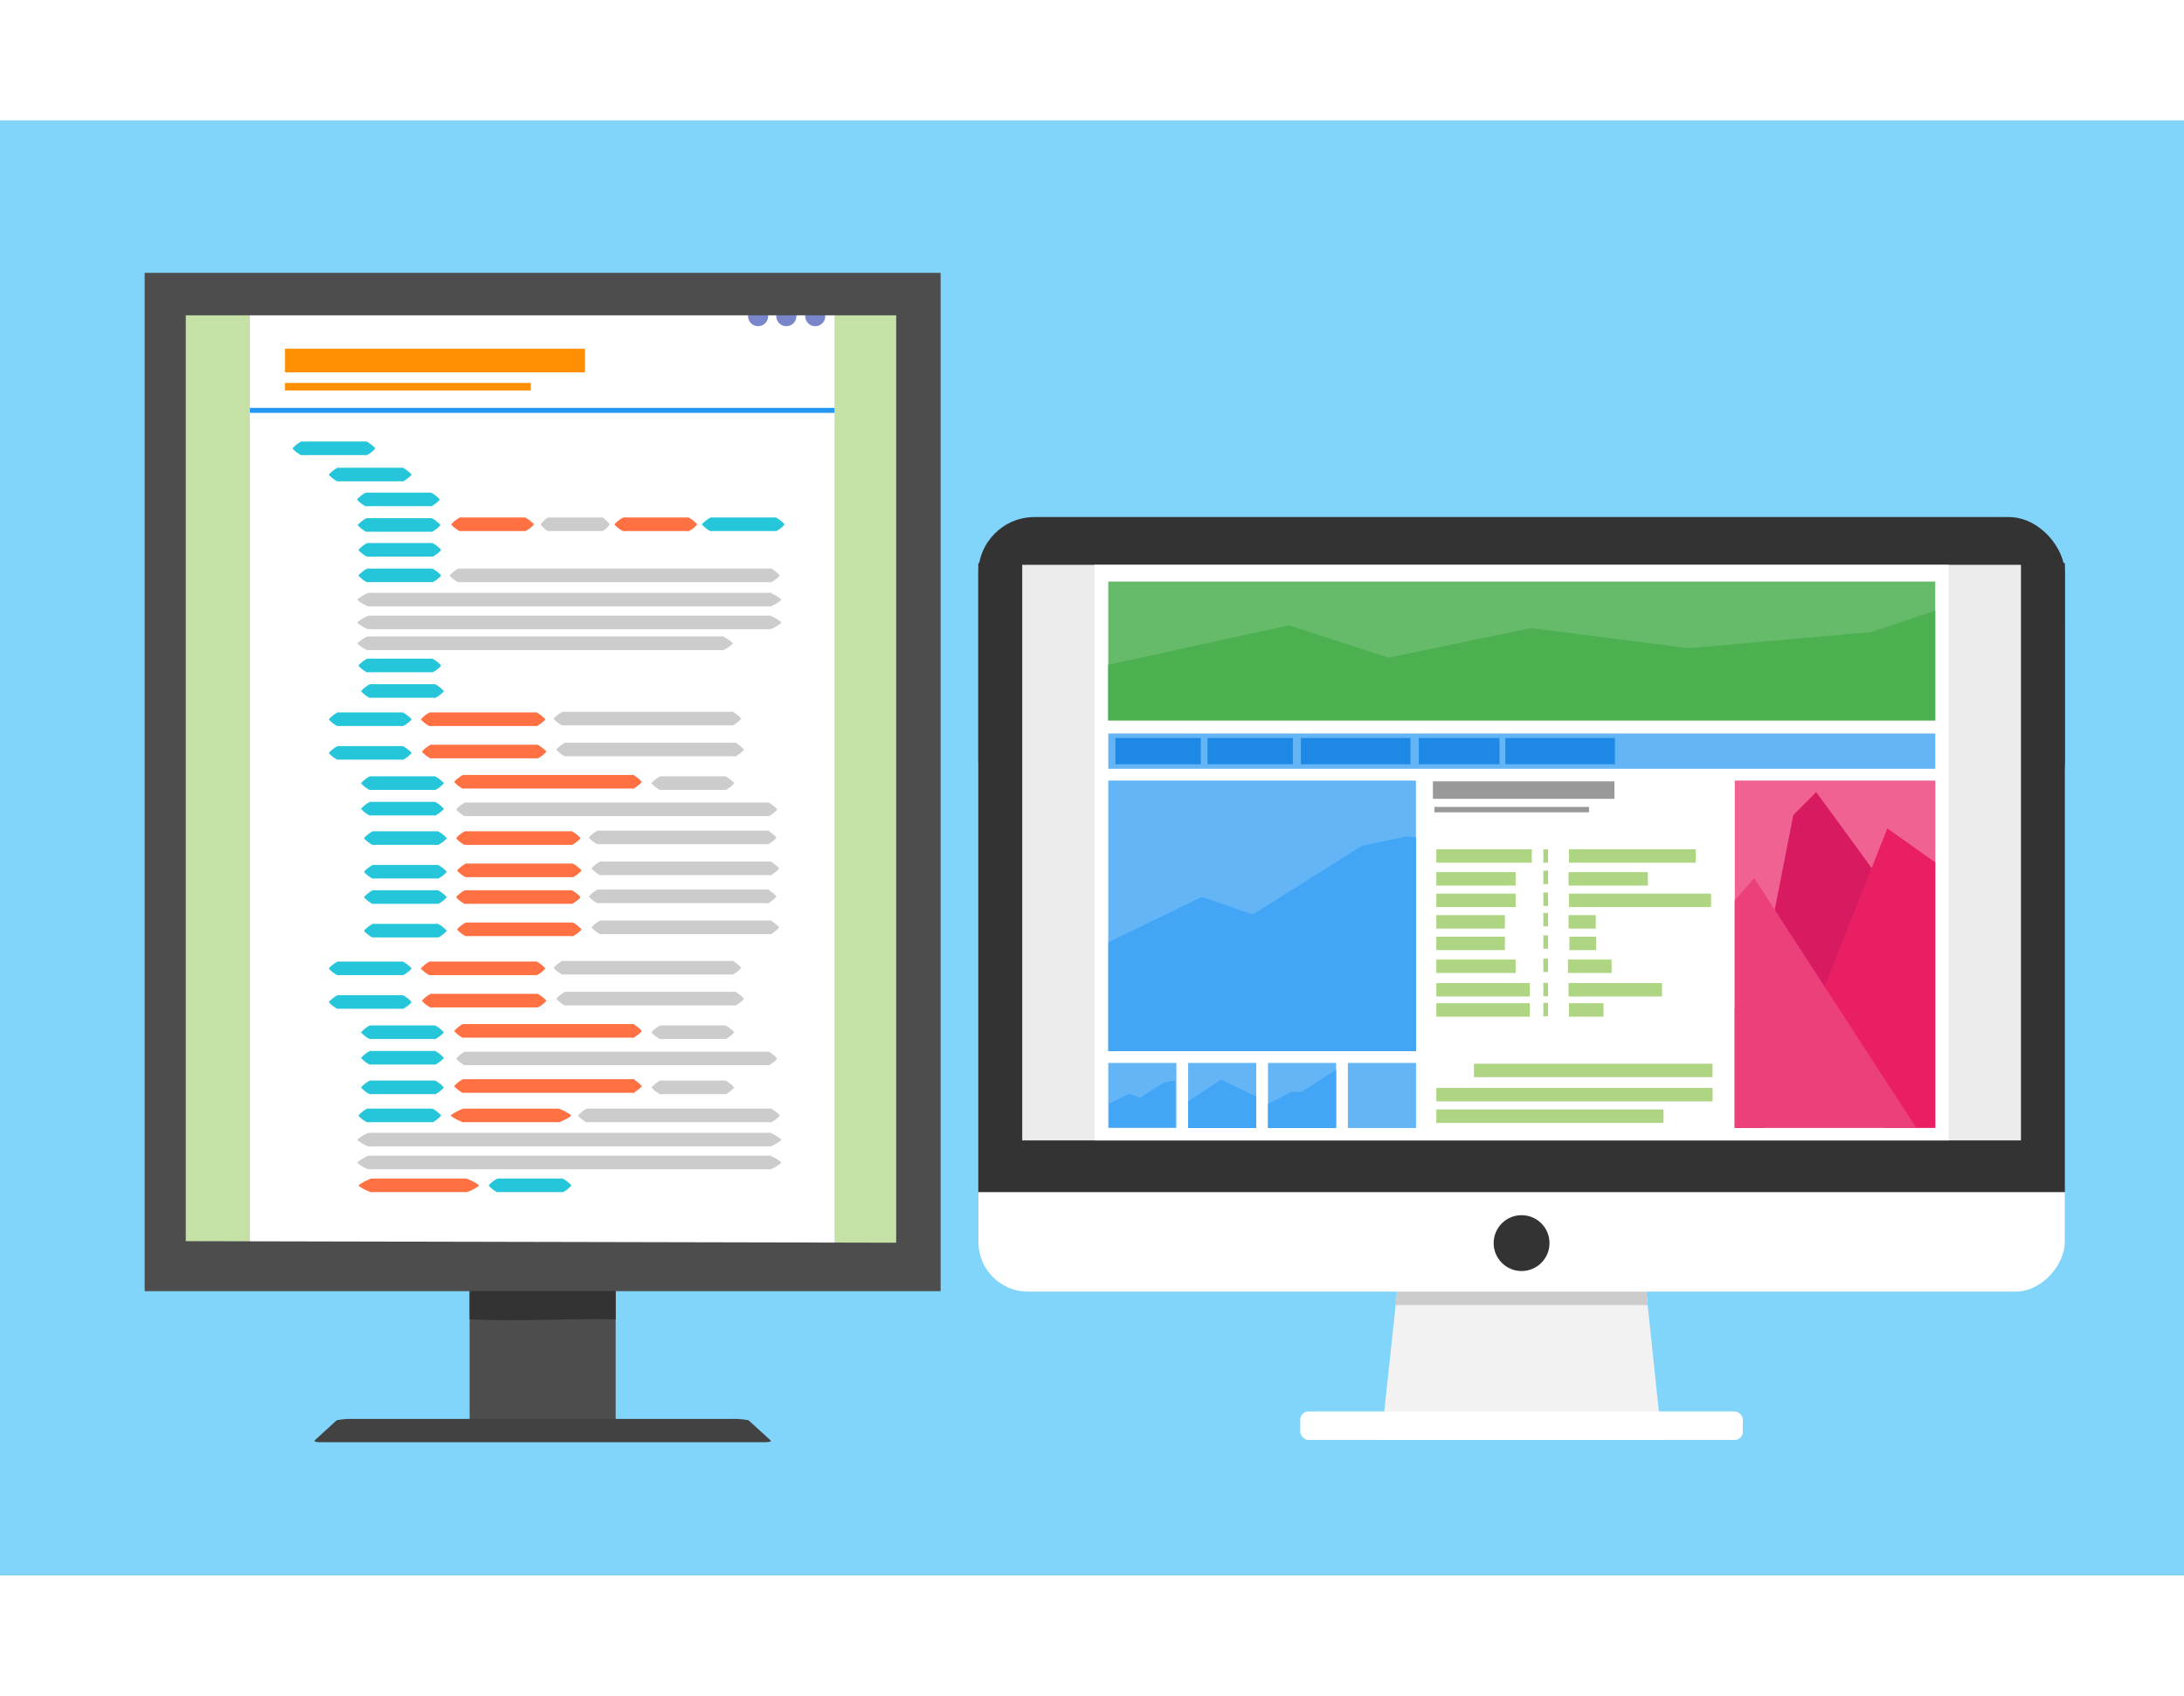 <?xml version="1.0" encoding="UTF-8"?>
<svg width="304px" height="236px" version="1.1" viewBox="0 0 1022.274 680.843" xmlns="http://www.w3.org/2000/svg">
 <rect x="0" y="0" width="1022.274" height="680.843" fill="#808080" stroke="none"/>
 <g transform="translate(296.98 64.867)">
  <rect x="-296.98" y="-64.867" width="1022.3" height="680.84" fill="#81d4fa"/>
  <path d="m-77.17 439.68h68.364v107.28c-21.427-1.21-43.706 2.173-68.364 0z" fill="#4d4d4d" fill-rule="evenodd"/>
  <path d="m-77.17 439.68h68.364v56.524c-21.427-0.638-43.706 1.145-68.364 0z" fill="#333" fill-rule="evenodd"/>
  <rect transform="rotate(-90)" x="-466.19" y="-216.38" width="453.18" height="346.4" fill="#c5e1a5" fill-rule="evenodd"/>
  <rect transform="rotate(-90)" x="-466.19" y="-180.01" width="453.18" height="273.66" fill="#fff" fill-rule="evenodd"/>
  <g transform="translate(-1.437 .305)" fill="#7986cb">
   <circle cx="86.049" cy="26.379" r="4.719"/>
   <circle cx="72.52" cy="26.379" r="4.719"/>
   <circle cx="59.306" cy="26.379" r="4.719"/>
  </g>
  <path d="m-229.27 482.97h372.57v-476.54h-372.57zm19.254-23.376v-433.29h332.52v434.01z" fill="#4d4d4d" fill-rule="evenodd"/>
  <path d="m-147.71 553.66h209.45c1.136 0 2.475-0.367 2.051-0.756l-10.251-9.38c-0.424-0.388-4.759-0.756-5.895-0.756h-181.26c-1.136 0-5.47 0.367-5.895 0.756l-10.251 9.38c-0.425 0.388 0.915 0.756 2.051 0.756z" fill="#424242" fill-rule="evenodd"/>
  <rect x="-163.58" y="41.953" width="140.42" height="11.065" fill="#ff8f00"/>
  <rect x="-156.03" y="85.371" width="30.618" height="6.346" fill="#26c6da"/>
  <path transform="matrix(.633 .34 -.257 .839 -35.806 65.054)" d="m-151.75 93.336c-0.229 0.278-3.24-0.032-3.597-0.08-0.342-0.046-3.218-0.537-3.339-0.859-0.126-0.337 1.648-2.79 1.868-3.075 0.211-0.273 2.074-2.519 2.414-2.462 0.355 0.059 1.593 2.822 1.729 3.155 0.131 0.319 1.144 3.055 0.925 3.321z" fill="#26c6da"/>
  <path transform="matrix(-.633 .34 .257 .839 -245.57 65.054)" d="m-151.75 93.336c-0.229 0.278-3.24-0.032-3.597-0.08-0.342-0.046-3.218-0.537-3.339-0.859-0.126-0.337 1.648-2.79 1.868-3.075 0.211-0.273 2.074-2.519 2.414-2.462 0.355 0.059 1.593 2.822 1.729 3.155 0.131 0.319 1.144 3.055 0.925 3.321z" fill="#26c6da"/>
  <rect x="-139.04" y="97.641" width="30.618" height="6.346" fill="#26c6da"/>
  <path transform="matrix(.633 .34 -.257 .839 -18.816 77.324)" d="m-151.75 93.336c-0.229 0.278-3.24-0.032-3.597-0.08-0.342-0.046-3.218-0.537-3.339-0.859-0.126-0.337 1.648-2.79 1.868-3.075 0.211-0.273 2.074-2.519 2.414-2.462 0.355 0.059 1.593 2.822 1.729 3.155 0.131 0.319 1.144 3.055 0.925 3.321z" fill="#26c6da"/>
  <path transform="matrix(-.633 .34 .257 .839 -228.58 77.324)" d="m-151.75 93.336c-0.229 0.278-3.24-0.032-3.597-0.08-0.342-0.046-3.218-0.537-3.339-0.859-0.126-0.337 1.648-2.79 1.868-3.075 0.211-0.273 2.074-2.519 2.414-2.462 0.355 0.059 1.593 2.822 1.729 3.155 0.131 0.319 1.144 3.055 0.925 3.321z" fill="#26c6da"/>
  <rect x="-125.83" y="109.28" width="30.618" height="6.346" fill="#26c6da"/>
  <path transform="matrix(.633 .34 -.257 .839 -5.602 88.965)" d="m-151.75 93.336c-0.229 0.278-3.24-0.032-3.597-0.08-0.342-0.046-3.218-0.537-3.339-0.859-0.126-0.337 1.648-2.79 1.868-3.075 0.211-0.273 2.074-2.519 2.414-2.462 0.355 0.059 1.593 2.822 1.729 3.155 0.131 0.319 1.144 3.055 0.925 3.321z" fill="#26c6da"/>
  <path transform="matrix(-.633 .34 .257 .839 -215.37 88.965)" d="m-151.75 93.336c-0.229 0.278-3.24-0.032-3.597-0.08-0.342-0.046-3.218-0.537-3.339-0.859-0.126-0.337 1.648-2.79 1.868-3.075 0.211-0.273 2.074-2.519 2.414-2.462 0.355 0.059 1.593 2.822 1.729 3.155 0.131 0.319 1.144 3.055 0.925 3.321z" fill="#26c6da"/>
  <rect x="-125.51" y="121.24" width="30.618" height="6.346" fill="#26c6da"/>
  <path transform="matrix(.633 .34 -.257 .839 -5.288 100.92)" d="m-151.75 93.336c-0.229 0.278-3.24-0.032-3.597-0.08-0.342-0.046-3.218-0.537-3.339-0.859-0.126-0.337 1.648-2.79 1.868-3.075 0.211-0.273 2.074-2.519 2.414-2.462 0.355 0.059 1.593 2.822 1.729 3.155 0.131 0.319 1.144 3.055 0.925 3.321z" fill="#26c6da"/>
  <path transform="matrix(-.633 .34 .257 .839 -215.06 100.92)" d="m-151.75 93.336c-0.229 0.278-3.24-0.032-3.597-0.08-0.342-0.046-3.218-0.537-3.339-0.859-0.126-0.337 1.648-2.79 1.868-3.075 0.211-0.273 2.074-2.519 2.414-2.462 0.355 0.059 1.593 2.822 1.729 3.155 0.131 0.319 1.144 3.055 0.925 3.321z" fill="#26c6da"/>
  <rect x="-125.2" y="132.88" width="30.618" height="6.346" fill="#26c6da"/>
  <path transform="matrix(.633 .34 -.257 .839 -4.973 112.56)" d="m-151.75 93.336c-0.229 0.278-3.24-0.032-3.597-0.08-0.342-0.046-3.218-0.537-3.339-0.859-0.126-0.337 1.648-2.79 1.868-3.075 0.211-0.273 2.074-2.519 2.414-2.462 0.355 0.059 1.593 2.822 1.729 3.155 0.131 0.319 1.144 3.055 0.925 3.321z" fill="#26c6da"/>
  <path transform="matrix(-.633 .34 .257 .839 -214.74 112.56)" d="m-151.75 93.336c-0.229 0.278-3.24-0.032-3.597-0.08-0.342-0.046-3.218-0.537-3.339-0.859-0.126-0.337 1.648-2.79 1.868-3.075 0.211-0.273 2.074-2.519 2.414-2.462 0.355 0.059 1.593 2.822 1.729 3.155 0.131 0.319 1.144 3.055 0.925 3.321z" fill="#26c6da"/>
  <rect x="-125.2" y="144.83" width="30.618" height="6.346" fill="#26c6da"/>
  <path transform="matrix(.633 .34 -.257 .839 -4.973 124.52)" d="m-151.75 93.336c-0.229 0.278-3.24-0.032-3.597-0.08-0.342-0.046-3.218-0.537-3.339-0.859-0.126-0.337 1.648-2.79 1.868-3.075 0.211-0.273 2.074-2.519 2.414-2.462 0.355 0.059 1.593 2.822 1.729 3.155 0.131 0.319 1.144 3.055 0.925 3.321z" fill="#26c6da"/>
  <path transform="matrix(-.633 .34 .257 .839 -214.74 124.52)" d="m-151.75 93.336c-0.229 0.278-3.24-0.032-3.597-0.08-0.342-0.046-3.218-0.537-3.339-0.859-0.126-0.337 1.648-2.79 1.868-3.075 0.211-0.273 2.074-2.519 2.414-2.462 0.355 0.059 1.593 2.822 1.729 3.155 0.131 0.319 1.144 3.055 0.925 3.321z" fill="#26c6da"/>
  <rect x="-125.2" y="186.99" width="30.618" height="6.346" fill="#26c6da"/>
  <path transform="matrix(.633 .34 -.257 .839 -4.973 166.68)" d="m-151.75 93.336c-0.229 0.278-3.24-0.032-3.597-0.08-0.342-0.046-3.218-0.537-3.339-0.859-0.126-0.337 1.648-2.79 1.868-3.075 0.211-0.273 2.074-2.519 2.414-2.462 0.355 0.059 1.593 2.822 1.729 3.155 0.131 0.319 1.144 3.055 0.925 3.321z" fill="#26c6da"/>
  <path transform="matrix(-.633 .34 .257 .839 -214.74 166.68)" d="m-151.75 93.336c-0.229 0.278-3.24-0.032-3.597-0.08-0.342-0.046-3.218-0.537-3.339-0.859-0.126-0.337 1.648-2.79 1.868-3.075 0.211-0.273 2.074-2.519 2.414-2.462 0.355 0.059 1.593 2.822 1.729 3.155 0.131 0.319 1.144 3.055 0.925 3.321z" fill="#26c6da"/>
  <rect x="-123.94" y="198.95" width="30.618" height="6.346" fill="#26c6da"/>
  <path transform="matrix(.633 .34 -.257 .839 -3.715 178.63)" d="m-151.75 93.336c-0.229 0.278-3.24-0.032-3.597-0.08-0.342-0.046-3.218-0.537-3.339-0.859-0.126-0.337 1.648-2.79 1.868-3.075 0.211-0.273 2.074-2.519 2.414-2.462 0.355 0.059 1.593 2.822 1.729 3.155 0.131 0.319 1.144 3.055 0.925 3.321z" fill="#26c6da"/>
  <path transform="matrix(-.633 .34 .257 .839 -213.48 178.63)" d="m-151.75 93.336c-0.229 0.278-3.24-0.032-3.597-0.08-0.342-0.046-3.218-0.537-3.339-0.859-0.126-0.337 1.648-2.79 1.868-3.075 0.211-0.273 2.074-2.519 2.414-2.462 0.355 0.059 1.593 2.822 1.729 3.155 0.131 0.319 1.144 3.055 0.925 3.321z" fill="#26c6da"/>
  <rect x="-139.04" y="212.16" width="30.618" height="6.346" fill="#26c6da"/>
  <path transform="matrix(.633 .34 -.257 .839 -18.816 191.85)" d="m-151.75 93.336c-0.229 0.278-3.24-0.032-3.597-0.08-0.342-0.046-3.218-0.537-3.339-0.859-0.126-0.337 1.648-2.79 1.868-3.075 0.211-0.273 2.074-2.519 2.414-2.462 0.355 0.059 1.593 2.822 1.729 3.155 0.131 0.319 1.144 3.055 0.925 3.321z" fill="#26c6da"/>
  <path transform="matrix(-.633 .34 .257 .839 -228.58 191.85)" d="m-151.75 93.336c-0.229 0.278-3.24-0.032-3.597-0.08-0.342-0.046-3.218-0.537-3.339-0.859-0.126-0.337 1.648-2.79 1.868-3.075 0.211-0.273 2.074-2.519 2.414-2.462 0.355 0.059 1.593 2.822 1.729 3.155 0.131 0.319 1.144 3.055 0.925 3.321z" fill="#26c6da"/>
  <rect x="-139.04" y="227.9" width="30.618" height="6.346" fill="#26c6da"/>
  <path transform="matrix(.633 .34 -.257 .839 -18.816 207.58)" d="m-151.75 93.336c-0.229 0.278-3.24-0.032-3.597-0.08-0.342-0.046-3.218-0.537-3.339-0.859-0.126-0.337 1.648-2.79 1.868-3.075 0.211-0.273 2.074-2.519 2.414-2.462 0.355 0.059 1.593 2.822 1.729 3.155 0.131 0.319 1.144 3.055 0.925 3.321z" fill="#26c6da"/>
  <path transform="matrix(-.633 .34 .257 .839 -228.58 207.58)" d="m-151.75 93.336c-0.229 0.278-3.24-0.032-3.597-0.08-0.342-0.046-3.218-0.537-3.339-0.859-0.126-0.337 1.648-2.79 1.868-3.075 0.211-0.273 2.074-2.519 2.414-2.462 0.355 0.059 1.593 2.822 1.729 3.155 0.131 0.319 1.144 3.055 0.925 3.321z" fill="#26c6da"/>
  <rect x="-82.482" y="144.83" width="146.66" height="6.346" fill="#ccc"/>
  <path transform="matrix(.633 .34 -.257 .839 37.742 124.52)" d="m-151.75 93.336c-0.229 0.278-3.24-0.032-3.597-0.08-0.342-0.046-3.218-0.537-3.339-0.859-0.126-0.337 1.648-2.79 1.868-3.075 0.211-0.273 2.074-2.519 2.414-2.462 0.355 0.059 1.593 2.822 1.729 3.155 0.131 0.319 1.144 3.055 0.925 3.321z" fill="#ccc"/>
  <path transform="matrix(-.633 .34 .257 .839 -56.246 124.52)" d="m-151.75 93.336c-0.229 0.278-3.24-0.032-3.597-0.08-0.342-0.046-3.218-0.537-3.339-0.859-0.126-0.337 1.648-2.79 1.868-3.075 0.211-0.273 2.074-2.519 2.414-2.462 0.355 0.059 1.593 2.822 1.729 3.155 0.131 0.319 1.144 3.055 0.925 3.321z" fill="#ccc"/>
  <rect x="-124.45" y="156.16" width="188.36" height="6.346" fill="#ccc"/>
  <path transform="matrix(.813 .34 -.33 .839 29.805 135.84)" d="m-151.75 93.336c-0.229 0.278-3.24-0.032-3.597-0.08-0.342-0.046-3.218-0.537-3.339-0.859-0.126-0.337 1.648-2.79 1.868-3.075 0.211-0.273 2.074-2.519 2.414-2.462 0.355 0.059 1.593 2.822 1.729 3.155 0.131 0.319 1.144 3.055 0.925 3.321z" fill="#ccc"/>
  <path transform="matrix(-.813 .34 .33 .839 -90.784 135.84)" d="m-151.75 93.336c-0.229 0.278-3.24-0.032-3.597-0.08-0.342-0.046-3.218-0.537-3.339-0.859-0.126-0.337 1.648-2.79 1.868-3.075 0.211-0.273 2.074-2.519 2.414-2.462 0.355 0.059 1.593 2.822 1.729 3.155 0.131 0.319 1.144 3.055 0.925 3.321z" fill="#ccc"/>
  <rect x="-124.45" y="166.86" width="188.36" height="6.346" fill="#ccc"/>
  <path transform="matrix(.813 .34 -.33 .839 29.805 146.54)" d="m-151.75 93.336c-0.229 0.278-3.24-0.032-3.597-0.08-0.342-0.046-3.218-0.537-3.339-0.859-0.126-0.337 1.648-2.79 1.868-3.075 0.211-0.273 2.074-2.519 2.414-2.462 0.355 0.059 1.593 2.822 1.729 3.155 0.131 0.319 1.144 3.055 0.925 3.321z" fill="#ccc"/>
  <path transform="matrix(-.813 .34 .33 .839 -90.784 146.54)" d="m-151.75 93.336c-0.229 0.278-3.24-0.032-3.597-0.08-0.342-0.046-3.218-0.537-3.339-0.859-0.126-0.337 1.648-2.79 1.868-3.075 0.211-0.273 2.074-2.519 2.414-2.462 0.355 0.059 1.593 2.822 1.729 3.155 0.131 0.319 1.144 3.055 0.925 3.321z" fill="#ccc"/>
  <rect x="-125.04" y="176.61" width="166.84" height="6.346" fill="#ccc"/>
  <path transform="matrix(.72 .34 -.292 .839 11.589 156.29)" d="m-151.75 93.336c-0.229 0.278-3.24-0.032-3.597-0.08-0.342-0.046-3.218-0.537-3.339-0.859-0.126-0.337 1.648-2.79 1.868-3.075 0.211-0.273 2.074-2.519 2.414-2.462 0.355 0.059 1.593 2.822 1.729 3.155 0.131 0.319 1.144 3.055 0.925 3.321z" fill="#ccc"/>
  <path transform="matrix(-.72 .34 .292 .839 -95.221 156.29)" d="m-151.75 93.336c-0.229 0.278-3.24-0.032-3.597-0.08-0.342-0.046-3.218-0.537-3.339-0.859-0.126-0.337 1.648-2.79 1.868-3.075 0.211-0.273 2.074-2.519 2.414-2.462 0.355 0.059 1.593 2.822 1.729 3.155 0.131 0.319 1.144 3.055 0.925 3.321z" fill="#ccc"/>
  <rect x="-81.778" y="120.92" width="30.618" height="6.346" fill="#ff7043"/>
  <path transform="matrix(.633 .34 -.257 .839 38.445 100.61)" d="m-151.75 93.336c-0.229 0.278-3.24-0.032-3.597-0.08-0.342-0.046-3.218-0.537-3.339-0.859-0.126-0.337 1.648-2.79 1.868-3.075 0.211-0.273 2.074-2.519 2.414-2.462 0.355 0.059 1.593 2.822 1.729 3.155 0.131 0.319 1.144 3.055 0.925 3.321z" fill="#ff7043"/>
  <path transform="matrix(-.633 .34 .257 .839 -171.32 100.61)" d="m-151.75 93.336c-0.229 0.278-3.24-0.032-3.597-0.08-0.342-0.046-3.218-0.537-3.339-0.859-0.126-0.337 1.648-2.79 1.868-3.075 0.211-0.273 2.074-2.519 2.414-2.462 0.355 0.059 1.593 2.822 1.729 3.155 0.131 0.319 1.144 3.055 0.925 3.321z" fill="#ff7043"/>
  <rect x="-5.325" y="120.92" width="30.618" height="6.346" fill="#ff7043"/>
  <path transform="matrix(.633 .34 -.257 .839 114.9 100.61)" d="m-151.75 93.336c-0.229 0.278-3.24-0.032-3.597-0.08-0.342-0.046-3.218-0.537-3.339-0.859-0.126-0.337 1.648-2.79 1.868-3.075 0.211-0.273 2.074-2.519 2.414-2.462 0.355 0.059 1.593 2.822 1.729 3.155 0.131 0.319 1.144 3.055 0.925 3.321z" fill="#ff7043"/>
  <path transform="matrix(-.633 .34 .257 .839 -94.87 100.61)" d="m-151.75 93.336c-0.229 0.278-3.24-0.032-3.597-0.08-0.342-0.046-3.218-0.537-3.339-0.859-0.126-0.337 1.648-2.79 1.868-3.075 0.211-0.273 2.074-2.519 2.414-2.462 0.355 0.059 1.593 2.822 1.729 3.155 0.131 0.319 1.144 3.055 0.925 3.321z" fill="#ff7043"/>
  <rect x="35.576" y="120.92" width="30.618" height="6.346" fill="#26c6da"/>
  <path transform="matrix(.633 .34 -.257 .839 155.8 100.61)" d="m-151.75 93.336c-0.229 0.278-3.24-0.032-3.597-0.08-0.342-0.046-3.218-0.537-3.339-0.859-0.126-0.337 1.648-2.79 1.868-3.075 0.211-0.273 2.074-2.519 2.414-2.462 0.355 0.059 1.593 2.822 1.729 3.155 0.131 0.319 1.144 3.055 0.925 3.321z" fill="#26c6da"/>
  <path transform="matrix(-.633 .34 .257 .839 -53.97 100.61)" d="m-151.75 93.336c-0.229 0.278-3.24-0.032-3.597-0.08-0.342-0.046-3.218-0.537-3.339-0.859-0.126-0.337 1.648-2.79 1.868-3.075 0.211-0.273 2.074-2.519 2.414-2.462 0.355 0.059 1.593 2.822 1.729 3.155 0.131 0.319 1.144 3.055 0.925 3.321z" fill="#26c6da"/>
  <rect x="-40.588" y="120.92" width="25.644" height="6.346" fill="#ccc"/>
  <path transform="matrix(.53 .34 -.215 .839 60.104 100.61)" d="m-151.75 93.336c-0.229 0.278-3.24-0.032-3.597-0.08-0.342-0.046-3.218-0.537-3.339-0.859-0.126-0.337 1.648-2.79 1.868-3.075 0.211-0.273 2.074-2.519 2.414-2.462 0.355 0.059 1.593 2.822 1.729 3.155 0.131 0.319 1.144 3.055 0.925 3.321z" fill="#ccc"/>
  <path transform="matrix(-.53 .34 .215 .839 -115.59 100.61)" d="m-151.75 93.336c-0.229 0.278-3.24-0.032-3.597-0.08-0.342-0.046-3.218-0.537-3.339-0.859-0.126-0.337 1.648-2.79 1.868-3.075 0.211-0.273 2.074-2.519 2.414-2.462 0.355 0.059 1.593 2.822 1.729 3.155 0.131 0.319 1.144 3.055 0.925 3.321z" fill="#ccc"/>
  <rect x="-95.936" y="212.16" width="50.282" height="6.346" fill="#ff7043"/>
  <path transform="matrix(.633 .34 -.257 .839 24.287 191.85)" d="m-151.75 93.336c-0.229 0.278-3.24-0.032-3.597-0.08-0.342-0.046-3.218-0.537-3.339-0.859-0.126-0.337 1.648-2.79 1.868-3.075 0.211-0.273 2.074-2.519 2.414-2.462 0.355 0.059 1.593 2.822 1.729 3.155 0.131 0.319 1.144 3.055 0.925 3.321z" fill="#ff7043"/>
  <path transform="matrix(-.633 .34 .257 .839 -165.98 191.85)" d="m-151.75 93.336c-0.229 0.278-3.24-0.032-3.597-0.08-0.342-0.046-3.218-0.537-3.339-0.859-0.126-0.337 1.648-2.79 1.868-3.075 0.211-0.273 2.074-2.519 2.414-2.462 0.355 0.059 1.593 2.822 1.729 3.155 0.131 0.319 1.144 3.055 0.925 3.321z" fill="#ff7043"/>
  <rect x="-95.464" y="227.27" width="50.282" height="6.346" fill="#ff7043"/>
  <path transform="matrix(.633 .34 -.257 .839 24.759 206.95)" d="m-151.75 93.336c-0.229 0.278-3.24-0.032-3.597-0.08-0.342-0.046-3.218-0.537-3.339-0.859-0.126-0.337 1.648-2.79 1.868-3.075 0.211-0.273 2.074-2.519 2.414-2.462 0.355 0.059 1.593 2.822 1.729 3.155 0.131 0.319 1.144 3.055 0.925 3.321z" fill="#ff7043"/>
  <path transform="matrix(-.633 .34 .257 .839 -165.5 206.95)" d="m-151.75 93.336c-0.229 0.278-3.24-0.032-3.597-0.08-0.342-0.046-3.218-0.537-3.339-0.859-0.126-0.337 1.648-2.79 1.868-3.075 0.211-0.273 2.074-2.519 2.414-2.462 0.355 0.059 1.593 2.822 1.729 3.155 0.131 0.319 1.144 3.055 0.925 3.321z" fill="#ff7043"/>
  <rect x="-123.94" y="242.05" width="30.618" height="6.346" fill="#26c6da"/>
  <path transform="matrix(.633 .34 -.257 .839 -3.715 221.74)" d="m-151.75 93.336c-0.229 0.278-3.24-0.032-3.597-0.08-0.342-0.046-3.218-0.537-3.339-0.859-0.126-0.337 1.648-2.79 1.868-3.075 0.211-0.273 2.074-2.519 2.414-2.462 0.355 0.059 1.593 2.822 1.729 3.155 0.131 0.319 1.144 3.055 0.925 3.321z" fill="#26c6da"/>
  <path transform="matrix(-.633 .34 .257 .839 -213.48 221.74)" d="m-151.75 93.336c-0.229 0.278-3.24-0.032-3.597-0.08-0.342-0.046-3.218-0.537-3.339-0.859-0.126-0.337 1.648-2.79 1.868-3.075 0.211-0.273 2.074-2.519 2.414-2.462 0.355 0.059 1.593 2.822 1.729 3.155 0.131 0.319 1.144 3.055 0.925 3.321z" fill="#26c6da"/>
  <rect x="-80.363" y="241.42" width="80.316" height="6.346" fill="#ff7043"/>
  <path transform="matrix(.633 .34 -.257 .839 39.861 221.11)" d="m-151.75 93.336c-0.229 0.278-3.24-0.032-3.597-0.08-0.342-0.046-3.218-0.537-3.339-0.859-0.126-0.337 1.648-2.79 1.868-3.075 0.211-0.273 2.074-2.519 2.414-2.462 0.355 0.059 1.593 2.822 1.729 3.155 0.131 0.319 1.144 3.055 0.925 3.321z" fill="#ff7043"/>
  <path transform="matrix(-.633 .34 .257 .839 -120.81 221.11)" d="m-151.75 93.336c-0.229 0.278-3.24-0.032-3.597-0.08-0.342-0.046-3.218-0.537-3.339-0.859-0.126-0.337 1.648-2.79 1.868-3.075 0.211-0.273 2.074-2.519 2.414-2.462 0.355 0.059 1.593 2.822 1.729 3.155 0.131 0.319 1.144 3.055 0.925 3.321z" fill="#ff7043"/>
  <rect x="-123.94" y="254.01" width="30.618" height="6.346" fill="#26c6da"/>
  <path transform="matrix(.633 .34 -.257 .839 -3.715 233.69)" d="m-151.75 93.336c-0.229 0.278-3.24-0.032-3.597-0.08-0.342-0.046-3.218-0.537-3.339-0.859-0.126-0.337 1.648-2.79 1.868-3.075 0.211-0.273 2.074-2.519 2.414-2.462 0.355 0.059 1.593 2.822 1.729 3.155 0.131 0.319 1.144 3.055 0.925 3.321z" fill="#26c6da"/>
  <path transform="matrix(-.633 .34 .257 .839 -213.48 233.69)" d="m-151.75 93.336c-0.229 0.278-3.24-0.032-3.597-0.08-0.342-0.046-3.218-0.537-3.339-0.859-0.126-0.337 1.648-2.79 1.868-3.075 0.211-0.273 2.074-2.519 2.414-2.462 0.355 0.059 1.593 2.822 1.729 3.155 0.131 0.319 1.144 3.055 0.925 3.321z" fill="#26c6da"/>
  <rect x="-163.58" y="57.971" width="115.06" height="3.502" fill="#ff8f00"/>
  <rect transform="rotate(-90)" x="-71.964" y="-180.01" width="2.326" height="273.66" fill="#2196f3" fill-rule="evenodd"/>
  <rect x="-33.798" y="211.85" width="80.316" height="6.346" fill="#ccc"/>
  <path transform="matrix(.633 .34 -.257 .839 86.425 191.53)" d="m-151.75 93.336c-0.229 0.278-3.24-0.032-3.597-0.08-0.342-0.046-3.218-0.537-3.339-0.859-0.126-0.337 1.648-2.79 1.868-3.075 0.211-0.273 2.074-2.519 2.414-2.462 0.355 0.059 1.593 2.822 1.729 3.155 0.131 0.319 1.144 3.055 0.925 3.321z" fill="#ccc"/>
  <path transform="matrix(-.633 .34 .257 .839 -74.248 191.53)" d="m-151.75 93.336c-0.229 0.278-3.24-0.032-3.597-0.08-0.342-0.046-3.218-0.537-3.339-0.859-0.126-0.337 1.648-2.79 1.868-3.075 0.211-0.273 2.074-2.519 2.414-2.462 0.355 0.059 1.593 2.822 1.729 3.155 0.131 0.319 1.144 3.055 0.925 3.321z" fill="#ccc"/>
  <rect x="-32.54" y="226.32" width="80.316" height="6.346" fill="#ccc"/>
  <path transform="matrix(.633 .34 -.257 .839 87.683 206)" d="m-151.75 93.336c-0.229 0.278-3.24-0.032-3.597-0.08-0.342-0.046-3.218-0.537-3.339-0.859-0.126-0.337 1.648-2.79 1.868-3.075 0.211-0.273 2.074-2.519 2.414-2.462 0.355 0.059 1.593 2.822 1.729 3.155 0.131 0.319 1.144 3.055 0.925 3.321z" fill="#ccc"/>
  <path transform="matrix(-.633 .34 .257 .839 -72.99 206)" d="m-151.75 93.336c-0.229 0.278-3.24-0.032-3.597-0.08-0.342-0.046-3.218-0.537-3.339-0.859-0.126-0.337 1.648-2.79 1.868-3.075 0.211-0.273 2.074-2.519 2.414-2.462 0.355 0.059 1.593 2.822 1.729 3.155 0.131 0.319 1.144 3.055 0.925 3.321z" fill="#ccc"/>
  <rect x="11.979" y="242.05" width="30.618" height="6.346" fill="#ccc"/>
  <path transform="matrix(.633 .34 -.257 .839 132.2 221.74)" d="m-151.75 93.336c-0.229 0.278-3.24-0.032-3.597-0.08-0.342-0.046-3.218-0.537-3.339-0.859-0.126-0.337 1.648-2.79 1.868-3.075 0.211-0.273 2.074-2.519 2.414-2.462 0.355 0.059 1.593 2.822 1.729 3.155 0.131 0.319 1.144 3.055 0.925 3.321z" fill="#ccc"/>
  <path transform="matrix(-.633 .34 .257 .839 -77.566 221.74)" d="m-151.75 93.336c-0.229 0.278-3.24-0.032-3.597-0.08-0.342-0.046-3.218-0.537-3.339-0.859-0.126-0.337 1.648-2.79 1.868-3.075 0.211-0.273 2.074-2.519 2.414-2.462 0.355 0.059 1.593 2.822 1.729 3.155 0.131 0.319 1.144 3.055 0.925 3.321z" fill="#ccc"/>
  <rect x="-79.45" y="254.32" width="142.48" height="6.346" fill="#ccc"/>
  <path transform="matrix(.615 .34 -.25 .839 37.346 234.01)" d="m-151.75 93.336c-0.229 0.278-3.24-0.032-3.597-0.08-0.342-0.046-3.218-0.537-3.339-0.859-0.126-0.337 1.648-2.79 1.868-3.075 0.211-0.273 2.074-2.519 2.414-2.462 0.355 0.059 1.593 2.822 1.729 3.155 0.131 0.319 1.144 3.055 0.925 3.321z" fill="#ccc"/>
  <path transform="matrix(-.615 .34 .25 .839 -53.962 234.01)" d="m-151.75 93.336c-0.229 0.278-3.24-0.032-3.597-0.08-0.342-0.046-3.218-0.537-3.339-0.859-0.126-0.337 1.648-2.79 1.868-3.075 0.211-0.273 2.074-2.519 2.414-2.462 0.355 0.059 1.593 2.822 1.729 3.155 0.131 0.319 1.144 3.055 0.925 3.321z" fill="#ccc"/>
  <rect x="-122.58" y="267.78" width="30.618" height="6.346" fill="#26c6da"/>
  <path transform="matrix(.633 .34 -.257 .839 -2.353 247.46)" d="m-151.75 93.336c-0.229 0.278-3.24-0.032-3.597-0.08-0.342-0.046-3.218-0.537-3.339-0.859-0.126-0.337 1.648-2.79 1.868-3.075 0.211-0.273 2.074-2.519 2.414-2.462 0.355 0.059 1.593 2.822 1.729 3.155 0.131 0.319 1.144 3.055 0.925 3.321z" fill="#26c6da"/>
  <path transform="matrix(-.633 .34 .257 .839 -212.12 247.46)" d="m-151.75 93.336c-0.229 0.278-3.24-0.032-3.597-0.08-0.342-0.046-3.218-0.537-3.339-0.859-0.126-0.337 1.648-2.79 1.868-3.075 0.211-0.273 2.074-2.519 2.414-2.462 0.355 0.059 1.593 2.822 1.729 3.155 0.131 0.319 1.144 3.055 0.925 3.321z" fill="#26c6da"/>
  <rect x="-122.58" y="283.51" width="30.618" height="6.346" fill="#26c6da"/>
  <path transform="matrix(.633 .34 -.257 .839 -2.353 263.2)" d="m-151.75 93.336c-0.229 0.278-3.24-0.032-3.597-0.08-0.342-0.046-3.218-0.537-3.339-0.859-0.126-0.337 1.648-2.79 1.868-3.075 0.211-0.273 2.074-2.519 2.414-2.462 0.355 0.059 1.593 2.822 1.729 3.155 0.131 0.319 1.144 3.055 0.925 3.321z" fill="#26c6da"/>
  <path transform="matrix(-.633 .34 .257 .839 -212.12 263.2)" d="m-151.75 93.336c-0.229 0.278-3.24-0.032-3.597-0.08-0.342-0.046-3.218-0.537-3.339-0.859-0.126-0.337 1.648-2.79 1.868-3.075 0.211-0.273 2.074-2.519 2.414-2.462 0.355 0.059 1.593 2.822 1.729 3.155 0.131 0.319 1.144 3.055 0.925 3.321z" fill="#26c6da"/>
  <rect x="-79.474" y="267.78" width="50.282" height="6.346" fill="#ff7043"/>
  <path transform="matrix(.633 .34 -.257 .839 40.75 247.46)" d="m-151.75 93.336c-0.229 0.278-3.24-0.032-3.597-0.08-0.342-0.046-3.218-0.537-3.339-0.859-0.126-0.337 1.648-2.79 1.868-3.075 0.211-0.273 2.074-2.519 2.414-2.462 0.355 0.059 1.593 2.822 1.729 3.155 0.131 0.319 1.144 3.055 0.925 3.321z" fill="#ff7043"/>
  <path transform="matrix(-.633 .34 .257 .839 -149.51 247.46)" d="m-151.75 93.336c-0.229 0.278-3.24-0.032-3.597-0.08-0.342-0.046-3.218-0.537-3.339-0.859-0.126-0.337 1.648-2.79 1.868-3.075 0.211-0.273 2.074-2.519 2.414-2.462 0.355 0.059 1.593 2.822 1.729 3.155 0.131 0.319 1.144 3.055 0.925 3.321z" fill="#ff7043"/>
  <rect x="-79.002" y="282.88" width="50.282" height="6.346" fill="#ff7043"/>
  <path transform="matrix(.633 .34 -.257 .839 41.222 262.57)" d="m-151.75 93.336c-0.229 0.278-3.24-0.032-3.597-0.08-0.342-0.046-3.218-0.537-3.339-0.859-0.126-0.337 1.648-2.79 1.868-3.075 0.211-0.273 2.074-2.519 2.414-2.462 0.355 0.059 1.593 2.822 1.729 3.155 0.131 0.319 1.144 3.055 0.925 3.321z" fill="#ff7043"/>
  <path transform="matrix(-.633 .34 .257 .839 -149.04 262.57)" d="m-151.75 93.336c-0.229 0.278-3.24-0.032-3.597-0.08-0.342-0.046-3.218-0.537-3.339-0.859-0.126-0.337 1.648-2.79 1.868-3.075 0.211-0.273 2.074-2.519 2.414-2.462 0.355 0.059 1.593 2.822 1.729 3.155 0.131 0.319 1.144 3.055 0.925 3.321z" fill="#ff7043"/>
  <rect x="-17.336" y="267.47" width="80.316" height="6.346" fill="#ccc"/>
  <path transform="matrix(.633 .34 -.257 .839 102.89 247.15)" d="m-151.75 93.336c-0.229 0.278-3.24-0.032-3.597-0.08-0.342-0.046-3.218-0.537-3.339-0.859-0.126-0.337 1.648-2.79 1.868-3.075 0.211-0.273 2.074-2.519 2.414-2.462 0.355 0.059 1.593 2.822 1.729 3.155 0.131 0.319 1.144 3.055 0.925 3.321z" fill="#ccc"/>
  <path transform="matrix(-.633 .34 .257 .839 -57.786 247.15)" d="m-151.75 93.336c-0.229 0.278-3.24-0.032-3.597-0.08-0.342-0.046-3.218-0.537-3.339-0.859-0.126-0.337 1.648-2.79 1.868-3.075 0.211-0.273 2.074-2.519 2.414-2.462 0.355 0.059 1.593 2.822 1.729 3.155 0.131 0.319 1.144 3.055 0.925 3.321z" fill="#ccc"/>
  <rect x="-16.077" y="281.94" width="80.316" height="6.346" fill="#ccc"/>
  <path transform="matrix(.633 .34 -.257 .839 104.15 261.62)" d="m-151.75 93.336c-0.229 0.278-3.24-0.032-3.597-0.08-0.342-0.046-3.218-0.537-3.339-0.859-0.126-0.337 1.648-2.79 1.868-3.075 0.211-0.273 2.074-2.519 2.414-2.462 0.355 0.059 1.593 2.822 1.729 3.155 0.131 0.319 1.144 3.055 0.925 3.321z" fill="#ccc"/>
  <path transform="matrix(-.633 .34 .257 .839 -56.527 261.62)" d="m-151.75 93.336c-0.229 0.278-3.24-0.032-3.597-0.08-0.342-0.046-3.218-0.537-3.339-0.859-0.126-0.337 1.648-2.79 1.868-3.075 0.211-0.273 2.074-2.519 2.414-2.462 0.355 0.059 1.593 2.822 1.729 3.155 0.131 0.319 1.144 3.055 0.925 3.321z" fill="#ccc"/>
  <rect x="-122.58" y="295.37" width="30.618" height="6.346" fill="#26c6da"/>
  <path transform="matrix(.633 .34 -.257 .839 -2.353 275.05)" d="m-151.75 93.336c-0.229 0.278-3.24-0.032-3.597-0.08-0.342-0.046-3.218-0.537-3.339-0.859-0.126-0.337 1.648-2.79 1.868-3.075 0.211-0.273 2.074-2.519 2.414-2.462 0.355 0.059 1.593 2.822 1.729 3.155 0.131 0.319 1.144 3.055 0.925 3.321z" fill="#26c6da"/>
  <path transform="matrix(-.633 .34 .257 .839 -212.12 275.05)" d="m-151.75 93.336c-0.229 0.278-3.24-0.032-3.597-0.08-0.342-0.046-3.218-0.537-3.339-0.859-0.126-0.337 1.648-2.79 1.868-3.075 0.211-0.273 2.074-2.519 2.414-2.462 0.355 0.059 1.593 2.822 1.729 3.155 0.131 0.319 1.144 3.055 0.925 3.321z" fill="#26c6da"/>
  <rect x="-122.58" y="311.1" width="30.618" height="6.346" fill="#26c6da"/>
  <path transform="matrix(.633 .34 -.257 .839 -2.353 290.78)" d="m-151.75 93.336c-0.229 0.278-3.24-0.032-3.597-0.08-0.342-0.046-3.218-0.537-3.339-0.859-0.126-0.337 1.648-2.79 1.868-3.075 0.211-0.273 2.074-2.519 2.414-2.462 0.355 0.059 1.593 2.822 1.729 3.155 0.131 0.319 1.144 3.055 0.925 3.321z" fill="#26c6da"/>
  <path transform="matrix(-.633 .34 .257 .839 -212.12 290.78)" d="m-151.75 93.336c-0.229 0.278-3.24-0.032-3.597-0.08-0.342-0.046-3.218-0.537-3.339-0.859-0.126-0.337 1.648-2.79 1.868-3.075 0.211-0.273 2.074-2.519 2.414-2.462 0.355 0.059 1.593 2.822 1.729 3.155 0.131 0.319 1.144 3.055 0.925 3.321z" fill="#26c6da"/>
  <rect x="-79.474" y="295.37" width="50.282" height="6.346" fill="#ff7043"/>
  <path transform="matrix(.633 .34 -.257 .839 40.75 275.05)" d="m-151.75 93.336c-0.229 0.278-3.24-0.032-3.597-0.08-0.342-0.046-3.218-0.537-3.339-0.859-0.126-0.337 1.648-2.79 1.868-3.075 0.211-0.273 2.074-2.519 2.414-2.462 0.355 0.059 1.593 2.822 1.729 3.155 0.131 0.319 1.144 3.055 0.925 3.321z" fill="#ff7043"/>
  <path transform="matrix(-.633 .34 .257 .839 -149.51 275.05)" d="m-151.75 93.336c-0.229 0.278-3.24-0.032-3.597-0.08-0.342-0.046-3.218-0.537-3.339-0.859-0.126-0.337 1.648-2.79 1.868-3.075 0.211-0.273 2.074-2.519 2.414-2.462 0.355 0.059 1.593 2.822 1.729 3.155 0.131 0.319 1.144 3.055 0.925 3.321z" fill="#ff7043"/>
  <rect x="-79.002" y="310.47" width="50.282" height="6.346" fill="#ff7043"/>
  <path transform="matrix(.633 .34 -.257 .839 41.222 290.15)" d="m-151.75 93.336c-0.229 0.278-3.24-0.032-3.597-0.08-0.342-0.046-3.218-0.537-3.339-0.859-0.126-0.337 1.648-2.79 1.868-3.075 0.211-0.273 2.074-2.519 2.414-2.462 0.355 0.059 1.593 2.822 1.729 3.155 0.131 0.319 1.144 3.055 0.925 3.321z" fill="#ff7043"/>
  <path transform="matrix(-.633 .34 .257 .839 -149.04 290.15)" d="m-151.75 93.336c-0.229 0.278-3.24-0.032-3.597-0.08-0.342-0.046-3.218-0.537-3.339-0.859-0.126-0.337 1.648-2.79 1.868-3.075 0.211-0.273 2.074-2.519 2.414-2.462 0.355 0.059 1.593 2.822 1.729 3.155 0.131 0.319 1.144 3.055 0.925 3.321z" fill="#ff7043"/>
  <rect x="-17.336" y="295.05" width="80.316" height="6.346" fill="#ccc"/>
  <path transform="matrix(.633 .34 -.257 .839 102.89 274.74)" d="m-151.75 93.336c-0.229 0.278-3.24-0.032-3.597-0.08-0.342-0.046-3.218-0.537-3.339-0.859-0.126-0.337 1.648-2.79 1.868-3.075 0.211-0.273 2.074-2.519 2.414-2.462 0.355 0.059 1.593 2.822 1.729 3.155 0.131 0.319 1.144 3.055 0.925 3.321z" fill="#ccc"/>
  <path transform="matrix(-.633 .34 .257 .839 -57.786 274.74)" d="m-151.75 93.336c-0.229 0.278-3.24-0.032-3.597-0.08-0.342-0.046-3.218-0.537-3.339-0.859-0.126-0.337 1.648-2.79 1.868-3.075 0.211-0.273 2.074-2.519 2.414-2.462 0.355 0.059 1.593 2.822 1.729 3.155 0.131 0.319 1.144 3.055 0.925 3.321z" fill="#ccc"/>
  <rect x="-16.077" y="309.53" width="80.316" height="6.346" fill="#ccc"/>
  <path transform="matrix(.633 .34 -.257 .839 104.15 289.21)" d="m-151.75 93.336c-0.229 0.278-3.24-0.032-3.597-0.08-0.342-0.046-3.218-0.537-3.339-0.859-0.126-0.337 1.648-2.79 1.868-3.075 0.211-0.273 2.074-2.519 2.414-2.462 0.355 0.059 1.593 2.822 1.729 3.155 0.131 0.319 1.144 3.055 0.925 3.321z" fill="#ccc"/>
  <path transform="matrix(-.633 .34 .257 .839 -56.527 289.21)" d="m-151.75 93.336c-0.229 0.278-3.24-0.032-3.597-0.08-0.342-0.046-3.218-0.537-3.339-0.859-0.126-0.337 1.648-2.79 1.868-3.075 0.211-0.273 2.074-2.519 2.414-2.462 0.355 0.059 1.593 2.822 1.729 3.155 0.131 0.319 1.144 3.055 0.925 3.321z" fill="#ccc"/>
  <rect x="-139.04" y="328.74" width="30.618" height="6.346" fill="#26c6da"/>
  <path transform="matrix(.633 .34 -.257 .839 -18.816 308.42)" d="m-151.75 93.336c-0.229 0.278-3.24-0.032-3.597-0.08-0.342-0.046-3.218-0.537-3.339-0.859-0.126-0.337 1.648-2.79 1.868-3.075 0.211-0.273 2.074-2.519 2.414-2.462 0.355 0.059 1.593 2.822 1.729 3.155 0.131 0.319 1.144 3.055 0.925 3.321z" fill="#26c6da"/>
  <path transform="matrix(-.633 .34 .257 .839 -228.58 308.42)" d="m-151.75 93.336c-0.229 0.278-3.24-0.032-3.597-0.08-0.342-0.046-3.218-0.537-3.339-0.859-0.126-0.337 1.648-2.79 1.868-3.075 0.211-0.273 2.074-2.519 2.414-2.462 0.355 0.059 1.593 2.822 1.729 3.155 0.131 0.319 1.144 3.055 0.925 3.321z" fill="#26c6da"/>
  <rect x="-139.04" y="344.47" width="30.618" height="6.346" fill="#26c6da"/>
  <path transform="matrix(.633 .34 -.257 .839 -18.816 324.15)" d="m-151.75 93.336c-0.229 0.278-3.24-0.032-3.597-0.08-0.342-0.046-3.218-0.537-3.339-0.859-0.126-0.337 1.648-2.79 1.868-3.075 0.211-0.273 2.074-2.519 2.414-2.462 0.355 0.059 1.593 2.822 1.729 3.155 0.131 0.319 1.144 3.055 0.925 3.321z" fill="#26c6da"/>
  <path transform="matrix(-.633 .34 .257 .839 -228.58 324.15)" d="m-151.75 93.336c-0.229 0.278-3.24-0.032-3.597-0.08-0.342-0.046-3.218-0.537-3.339-0.859-0.126-0.337 1.648-2.79 1.868-3.075 0.211-0.273 2.074-2.519 2.414-2.462 0.355 0.059 1.593 2.822 1.729 3.155 0.131 0.319 1.144 3.055 0.925 3.321z" fill="#26c6da"/>
  <rect x="-95.936" y="328.74" width="50.282" height="6.346" fill="#ff7043"/>
  <path transform="matrix(.633 .34 -.257 .839 24.287 308.42)" d="m-151.75 93.336c-0.229 0.278-3.24-0.032-3.597-0.08-0.342-0.046-3.218-0.537-3.339-0.859-0.126-0.337 1.648-2.79 1.868-3.075 0.211-0.273 2.074-2.519 2.414-2.462 0.355 0.059 1.593 2.822 1.729 3.155 0.131 0.319 1.144 3.055 0.925 3.321z" fill="#ff7043"/>
  <path transform="matrix(-.633 .34 .257 .839 -165.98 308.42)" d="m-151.75 93.336c-0.229 0.278-3.24-0.032-3.597-0.08-0.342-0.046-3.218-0.537-3.339-0.859-0.126-0.337 1.648-2.79 1.868-3.075 0.211-0.273 2.074-2.519 2.414-2.462 0.355 0.059 1.593 2.822 1.729 3.155 0.131 0.319 1.144 3.055 0.925 3.321z" fill="#ff7043"/>
  <rect x="-95.464" y="343.84" width="50.282" height="6.346" fill="#ff7043"/>
  <path transform="matrix(.633 .34 -.257 .839 24.759 323.52)" d="m-151.75 93.336c-0.229 0.278-3.24-0.032-3.597-0.08-0.342-0.046-3.218-0.537-3.339-0.859-0.126-0.337 1.648-2.79 1.868-3.075 0.211-0.273 2.074-2.519 2.414-2.462 0.355 0.059 1.593 2.822 1.729 3.155 0.131 0.319 1.144 3.055 0.925 3.321z" fill="#ff7043"/>
  <path transform="matrix(-.633 .34 .257 .839 -165.5 323.52)" d="m-151.75 93.336c-0.229 0.278-3.24-0.032-3.597-0.08-0.342-0.046-3.218-0.537-3.339-0.859-0.126-0.337 1.648-2.79 1.868-3.075 0.211-0.273 2.074-2.519 2.414-2.462 0.355 0.059 1.593 2.822 1.729 3.155 0.131 0.319 1.144 3.055 0.925 3.321z" fill="#ff7043"/>
  <rect x="-33.798" y="328.42" width="80.316" height="6.346" fill="#ccc"/>
  <path transform="matrix(.633 .34 -.257 .839 86.425 308.11)" d="m-151.75 93.336c-0.229 0.278-3.24-0.032-3.597-0.08-0.342-0.046-3.218-0.537-3.339-0.859-0.126-0.337 1.648-2.79 1.868-3.075 0.211-0.273 2.074-2.519 2.414-2.462 0.355 0.059 1.593 2.822 1.729 3.155 0.131 0.319 1.144 3.055 0.925 3.321z" fill="#ccc"/>
  <path transform="matrix(-.633 .34 .257 .839 -74.248 308.11)" d="m-151.75 93.336c-0.229 0.278-3.24-0.032-3.597-0.08-0.342-0.046-3.218-0.537-3.339-0.859-0.126-0.337 1.648-2.79 1.868-3.075 0.211-0.273 2.074-2.519 2.414-2.462 0.355 0.059 1.593 2.822 1.729 3.155 0.131 0.319 1.144 3.055 0.925 3.321z" fill="#ccc"/>
  <rect x="-32.54" y="342.9" width="80.316" height="6.346" fill="#ccc"/>
  <path transform="matrix(.633 .34 -.257 .839 87.683 322.58)" d="m-151.75 93.336c-0.229 0.278-3.24-0.032-3.597-0.08-0.342-0.046-3.218-0.537-3.339-0.859-0.126-0.337 1.648-2.79 1.868-3.075 0.211-0.273 2.074-2.519 2.414-2.462 0.355 0.059 1.593 2.822 1.729 3.155 0.131 0.319 1.144 3.055 0.925 3.321z" fill="#ccc"/>
  <path transform="matrix(-.633 .34 .257 .839 -72.99 322.58)" d="m-151.75 93.336c-0.229 0.278-3.24-0.032-3.597-0.08-0.342-0.046-3.218-0.537-3.339-0.859-0.126-0.337 1.648-2.79 1.868-3.075 0.211-0.273 2.074-2.519 2.414-2.462 0.355 0.059 1.593 2.822 1.729 3.155 0.131 0.319 1.144 3.055 0.925 3.321z" fill="#ccc"/>
  <rect x="-123.94" y="358.63" width="30.618" height="6.346" fill="#26c6da"/>
  <path transform="matrix(.633 .34 -.257 .839 -3.715 338.31)" d="m-151.75 93.336c-0.229 0.278-3.24-0.032-3.597-0.08-0.342-0.046-3.218-0.537-3.339-0.859-0.126-0.337 1.648-2.79 1.868-3.075 0.211-0.273 2.074-2.519 2.414-2.462 0.355 0.059 1.593 2.822 1.729 3.155 0.131 0.319 1.144 3.055 0.925 3.321z" fill="#26c6da"/>
  <path transform="matrix(-.633 .34 .257 .839 -213.48 338.31)" d="m-151.75 93.336c-0.229 0.278-3.24-0.032-3.597-0.08-0.342-0.046-3.218-0.537-3.339-0.859-0.126-0.337 1.648-2.79 1.868-3.075 0.211-0.273 2.074-2.519 2.414-2.462 0.355 0.059 1.593 2.822 1.729 3.155 0.131 0.319 1.144 3.055 0.925 3.321z" fill="#26c6da"/>
  <rect x="-80.363" y="358" width="80.316" height="6.346" fill="#ff7043"/>
  <path transform="matrix(.633 .34 -.257 .839 39.861 337.68)" d="m-151.75 93.336c-0.229 0.278-3.24-0.032-3.597-0.08-0.342-0.046-3.218-0.537-3.339-0.859-0.126-0.337 1.648-2.79 1.868-3.075 0.211-0.273 2.074-2.519 2.414-2.462 0.355 0.059 1.593 2.822 1.729 3.155 0.131 0.319 1.144 3.055 0.925 3.321z" fill="#ff7043"/>
  <path transform="matrix(-.633 .34 .257 .839 -120.81 337.68)" d="m-151.75 93.336c-0.229 0.278-3.24-0.032-3.597-0.08-0.342-0.046-3.218-0.537-3.339-0.859-0.126-0.337 1.648-2.79 1.868-3.075 0.211-0.273 2.074-2.519 2.414-2.462 0.355 0.059 1.593 2.822 1.729 3.155 0.131 0.319 1.144 3.055 0.925 3.321z" fill="#ff7043"/>
  <rect x="-123.94" y="370.58" width="30.618" height="6.346" fill="#26c6da"/>
  <path transform="matrix(.633 .34 -.257 .839 -3.715 350.27)" d="m-151.75 93.336c-0.229 0.278-3.24-0.032-3.597-0.08-0.342-0.046-3.218-0.537-3.339-0.859-0.126-0.337 1.648-2.79 1.868-3.075 0.211-0.273 2.074-2.519 2.414-2.462 0.355 0.059 1.593 2.822 1.729 3.155 0.131 0.319 1.144 3.055 0.925 3.321z" fill="#26c6da"/>
  <path transform="matrix(-.633 .34 .257 .839 -213.48 350.27)" d="m-151.75 93.336c-0.229 0.278-3.24-0.032-3.597-0.08-0.342-0.046-3.218-0.537-3.339-0.859-0.126-0.337 1.648-2.79 1.868-3.075 0.211-0.273 2.074-2.519 2.414-2.462 0.355 0.059 1.593 2.822 1.729 3.155 0.131 0.319 1.144 3.055 0.925 3.321z" fill="#26c6da"/>
  <rect x="11.979" y="358.63" width="30.618" height="6.346" fill="#ccc"/>
  <path transform="matrix(.633 .34 -.257 .839 132.2 338.31)" d="m-151.75 93.336c-0.229 0.278-3.24-0.032-3.597-0.08-0.342-0.046-3.218-0.537-3.339-0.859-0.126-0.337 1.648-2.79 1.868-3.075 0.211-0.273 2.074-2.519 2.414-2.462 0.355 0.059 1.593 2.822 1.729 3.155 0.131 0.319 1.144 3.055 0.925 3.321z" fill="#ccc"/>
  <path transform="matrix(-.633 .34 .257 .839 -77.566 338.31)" d="m-151.75 93.336c-0.229 0.278-3.24-0.032-3.597-0.08-0.342-0.046-3.218-0.537-3.339-0.859-0.126-0.337 1.648-2.79 1.868-3.075 0.211-0.273 2.074-2.519 2.414-2.462 0.355 0.059 1.593 2.822 1.729 3.155 0.131 0.319 1.144 3.055 0.925 3.321z" fill="#ccc"/>
  <rect x="-79.45" y="370.9" width="142.48" height="6.346" fill="#ccc"/>
  <path transform="matrix(.615 .34 -.25 .839 37.346 350.58)" d="m-151.75 93.336c-0.229 0.278-3.24-0.032-3.597-0.08-0.342-0.046-3.218-0.537-3.339-0.859-0.126-0.337 1.648-2.79 1.868-3.075 0.211-0.273 2.074-2.519 2.414-2.462 0.355 0.059 1.593 2.822 1.729 3.155 0.131 0.319 1.144 3.055 0.925 3.321z" fill="#ccc"/>
  <path transform="matrix(-.615 .34 .25 .839 -53.962 350.58)" d="m-151.75 93.336c-0.229 0.278-3.24-0.032-3.597-0.08-0.342-0.046-3.218-0.537-3.339-0.859-0.126-0.337 1.648-2.79 1.868-3.075 0.211-0.273 2.074-2.519 2.414-2.462 0.355 0.059 1.593 2.822 1.729 3.155 0.131 0.319 1.144 3.055 0.925 3.321z" fill="#ccc"/>
  <rect x="-123.94" y="384.43" width="30.618" height="6.346" fill="#26c6da"/>
  <path transform="matrix(.633 .34 -.257 .839 -3.715 364.11)" d="m-151.75 93.336c-0.229 0.278-3.24-0.032-3.597-0.08-0.342-0.046-3.218-0.537-3.339-0.859-0.126-0.337 1.648-2.79 1.868-3.075 0.211-0.273 2.074-2.519 2.414-2.462 0.355 0.059 1.593 2.822 1.729 3.155 0.131 0.319 1.144 3.055 0.925 3.321z" fill="#26c6da"/>
  <path transform="matrix(-.633 .34 .257 .839 -213.48 364.11)" d="m-151.75 93.336c-0.229 0.278-3.24-0.032-3.597-0.08-0.342-0.046-3.218-0.537-3.339-0.859-0.126-0.337 1.648-2.79 1.868-3.075 0.211-0.273 2.074-2.519 2.414-2.462 0.355 0.059 1.593 2.822 1.729 3.155 0.131 0.319 1.144 3.055 0.925 3.321z" fill="#26c6da"/>
  <rect x="-80.363" y="383.8" width="80.316" height="6.346" fill="#ff7043"/>
  <path transform="matrix(.633 .34 -.257 .839 39.861 363.48)" d="m-151.75 93.336c-0.229 0.278-3.24-0.032-3.597-0.08-0.342-0.046-3.218-0.537-3.339-0.859-0.126-0.337 1.648-2.79 1.868-3.075 0.211-0.273 2.074-2.519 2.414-2.462 0.355 0.059 1.593 2.822 1.729 3.155 0.131 0.319 1.144 3.055 0.925 3.321z" fill="#ff7043"/>
  <path transform="matrix(-.633 .34 .257 .839 -120.81 363.48)" d="m-151.75 93.336c-0.229 0.278-3.24-0.032-3.597-0.08-0.342-0.046-3.218-0.537-3.339-0.859-0.126-0.337 1.648-2.79 1.868-3.075 0.211-0.273 2.074-2.519 2.414-2.462 0.355 0.059 1.593 2.822 1.729 3.155 0.131 0.319 1.144 3.055 0.925 3.321z" fill="#ff7043"/>
  <rect x="11.979" y="384.43" width="30.618" height="6.346" fill="#ccc"/>
  <path transform="matrix(.633 .34 -.257 .839 132.2 364.11)" d="m-151.75 93.336c-0.229 0.278-3.24-0.032-3.597-0.08-0.342-0.046-3.218-0.537-3.339-0.859-0.126-0.337 1.648-2.79 1.868-3.075 0.211-0.273 2.074-2.519 2.414-2.462 0.355 0.059 1.593 2.822 1.729 3.155 0.131 0.319 1.144 3.055 0.925 3.321z" fill="#ccc"/>
  <path transform="matrix(-.633 .34 .257 .839 -77.566 364.11)" d="m-151.75 93.336c-0.229 0.278-3.24-0.032-3.597-0.08-0.342-0.046-3.218-0.537-3.339-0.859-0.126-0.337 1.648-2.79 1.868-3.075 0.211-0.273 2.074-2.519 2.414-2.462 0.355 0.059 1.593 2.822 1.729 3.155 0.131 0.319 1.144 3.055 0.925 3.321z" fill="#ccc"/>
  <rect x="-125.2" y="397.56" width="30.618" height="6.346" fill="#26c6da"/>
  <path transform="matrix(.633 .34 -.257 .839 -4.973 377.24)" d="m-151.75 93.336c-0.229 0.278-3.24-0.032-3.597-0.08-0.342-0.046-3.218-0.537-3.339-0.859-0.126-0.337 1.648-2.79 1.868-3.075 0.211-0.273 2.074-2.519 2.414-2.462 0.355 0.059 1.593 2.822 1.729 3.155 0.131 0.319 1.144 3.055 0.925 3.321z" fill="#26c6da"/>
  <path transform="matrix(-.633 .34 .257 .839 -214.74 377.24)" d="m-151.75 93.336c-0.229 0.278-3.24-0.032-3.597-0.08-0.342-0.046-3.218-0.537-3.339-0.859-0.126-0.337 1.648-2.79 1.868-3.075 0.211-0.273 2.074-2.519 2.414-2.462 0.355 0.059 1.593 2.822 1.729 3.155 0.131 0.319 1.144 3.055 0.925 3.321z" fill="#26c6da"/>
  <rect x="-22.414" y="397.56" width="86.592" height="6.346" fill="#ccc"/>
  <path transform="matrix(.633 .34 -.257 .839 97.809 377.24)" d="m-151.75 93.336c-0.229 0.278-3.24-0.032-3.597-0.08-0.342-0.046-3.218-0.537-3.339-0.859-0.126-0.337 1.648-2.79 1.868-3.075 0.211-0.273 2.074-2.519 2.414-2.462 0.355 0.059 1.593 2.822 1.729 3.155 0.131 0.319 1.144 3.055 0.925 3.321z" fill="#ccc"/>
  <path transform="matrix(-.633 .34 .257 .839 -56.246 377.24)" d="m-151.75 93.336c-0.229 0.278-3.24-0.032-3.597-0.08-0.342-0.046-3.218-0.537-3.339-0.859-0.126-0.337 1.648-2.79 1.868-3.075 0.211-0.273 2.074-2.519 2.414-2.462 0.355 0.059 1.593 2.822 1.729 3.155 0.131 0.319 1.144 3.055 0.925 3.321z" fill="#ccc"/>
  <rect x="-124.45" y="408.89" width="188.36" height="6.346" fill="#ccc"/>
  <path transform="matrix(.813 .34 -.33 .839 29.805 388.57)" d="m-151.75 93.336c-0.229 0.278-3.24-0.032-3.597-0.08-0.342-0.046-3.218-0.537-3.339-0.859-0.126-0.337 1.648-2.79 1.868-3.075 0.211-0.273 2.074-2.519 2.414-2.462 0.355 0.059 1.593 2.822 1.729 3.155 0.131 0.319 1.144 3.055 0.925 3.321z" fill="#ccc"/>
  <path transform="matrix(-.813 .34 .33 .839 -90.784 388.57)" d="m-151.75 93.336c-0.229 0.278-3.24-0.032-3.597-0.08-0.342-0.046-3.218-0.537-3.339-0.859-0.126-0.337 1.648-2.79 1.868-3.075 0.211-0.273 2.074-2.519 2.414-2.462 0.355 0.059 1.593 2.822 1.729 3.155 0.131 0.319 1.144 3.055 0.925 3.321z" fill="#ccc"/>
  <rect x="-124.45" y="419.59" width="188.36" height="6.346" fill="#ccc"/>
  <path transform="matrix(.813 .34 -.33 .839 29.805 399.27)" d="m-151.75 93.336c-0.229 0.278-3.24-0.032-3.597-0.08-0.342-0.046-3.218-0.537-3.339-0.859-0.126-0.337 1.648-2.79 1.868-3.075 0.211-0.273 2.074-2.519 2.414-2.462 0.355 0.059 1.593 2.822 1.729 3.155 0.131 0.319 1.144 3.055 0.925 3.321z" fill="#ccc"/>
  <path transform="matrix(-.813 .34 .33 .839 -90.784 399.27)" d="m-151.75 93.336c-0.229 0.278-3.24-0.032-3.597-0.08-0.342-0.046-3.218-0.537-3.339-0.859-0.126-0.337 1.648-2.79 1.868-3.075 0.211-0.273 2.074-2.519 2.414-2.462 0.355 0.059 1.593 2.822 1.729 3.155 0.131 0.319 1.144 3.055 0.925 3.321z" fill="#ccc"/>
  <rect x="-80.186" y="397.56" width="44.687" height="6.346" fill="#ff7043"/>
  <path transform="matrix(.924 .34 -.375 .839 95.28 377.24)" d="m-151.75 93.336c-0.229 0.278-3.24-0.032-3.597-0.08-0.342-0.046-3.218-0.537-3.339-0.859-0.126-0.337 1.648-2.79 1.868-3.075 0.211-0.273 2.074-2.519 2.414-2.462 0.355 0.059 1.593 2.822 1.729 3.155 0.131 0.319 1.144 3.055 0.925 3.321z" fill="#ff7043"/>
  <path transform="matrix(-.924 .34 .375 .839 -210.88 377.24)" d="m-151.75 93.336c-0.229 0.278-3.24-0.032-3.597-0.08-0.342-0.046-3.218-0.537-3.339-0.859-0.126-0.337 1.648-2.79 1.868-3.075 0.211-0.273 2.074-2.519 2.414-2.462 0.355 0.059 1.593 2.822 1.729 3.155 0.131 0.319 1.144 3.055 0.925 3.321z" fill="#ff7043"/>
  <rect transform="scale(-1,1)" x="33.561" y="430.28" width="30.618" height="6.346" fill="#26c6da"/>
  <path transform="matrix(-.633 .34 .257 .839 -153.78 409.97)" d="m-151.75 93.336c-0.229 0.278-3.24-0.032-3.597-0.08-0.342-0.046-3.218-0.537-3.339-0.859-0.126-0.337 1.648-2.79 1.868-3.075 0.211-0.273 2.074-2.519 2.414-2.462 0.355 0.059 1.593 2.822 1.729 3.155 0.131 0.319 1.144 3.055 0.925 3.321z" fill="#26c6da"/>
  <path transform="matrix(.633 .34 -.257 .839 55.984 409.97)" d="m-151.75 93.336c-0.229 0.278-3.24-0.032-3.597-0.08-0.342-0.046-3.218-0.537-3.339-0.859-0.126-0.337 1.648-2.79 1.868-3.075 0.211-0.273 2.074-2.519 2.414-2.462 0.355 0.059 1.593 2.822 1.729 3.155 0.131 0.319 1.144 3.055 0.925 3.321z" fill="#26c6da"/>
  <rect transform="scale(-1,1)" x="78.571" y="430.28" width="44.687" height="6.346" fill="#ff7043"/>
  <path transform="matrix(-.924 .34 .375 .839 -254.04 409.97)" d="m-151.75 93.336c-0.229 0.278-3.24-0.032-3.597-0.08-0.342-0.046-3.218-0.537-3.339-0.859-0.126-0.337 1.648-2.79 1.868-3.075 0.211-0.273 2.074-2.519 2.414-2.462 0.355 0.059 1.593 2.822 1.729 3.155 0.131 0.319 1.144 3.055 0.925 3.321z" fill="#ff7043"/>
  <path transform="matrix(.924 .34 -.375 .839 52.121 409.97)" d="m-151.75 93.336c-0.229 0.278-3.24-0.032-3.597-0.08-0.342-0.046-3.218-0.537-3.339-0.859-0.126-0.337 1.648-2.79 1.868-3.075 0.211-0.273 2.074-2.519 2.414-2.462 0.355 0.059 1.593 2.822 1.729 3.155 0.131 0.319 1.144 3.055 0.925 3.321z" fill="#ff7043"/>
  <g transform="translate(-707.27)">
   <path d="m1066.5 462.1 112.42 2.542 9.243 87.974h-131.36z" fill="#f2f2f2"/>
   <path d="m1066.5 462.1-2.937 27.39h117.96l-2.611-24.848-112.41-2.542z" fill="#ccc"/>
   <rect transform="scale(1,-1)" x="868.27" y="-483.19" width="508.48" height="333.86" ry="23.152" fill="#fff" fill-rule="evenodd"/>
   <path d="m868.2 142.27v294.36h508.63v-294.36zm11.989 15.212h482.44l-64.701 242.45-361.54-24.181z" fill="#333" fill-rule="evenodd"/>
   <rect x="868.21" y="120.72" width="508.59" height="140.16" ry="26.319" fill="#333"/>
   <rect x="888.77" y="143.08" width="467.48" height="269.36" fill="#ececec" fill-rule="evenodd"/>
   <rect x="1018.9" y="539.29" width="207.17" height="13.328" ry="3.853" fill="#fff"/>
   <circle cx="1122.5" cy="460.5" r="13.071" fill="#333"/>
   <rect x="922.58" y="143.08" width="399.85" height="269.36" fill="#fff" fill-rule="evenodd"/>
   <rect x="929.04" y="150.91" width="387.1" height="64.962" fill="#66bb6a"/>
   <rect x="929.04" y="222.01" width="387.1" height="16.51" fill="#64b5f6"/>
   <rect x="932.38" y="224.12" width="39.957" height="12.27" fill="#1e88e5"/>
   <rect x="975.49" y="224.12" width="39.957" height="12.27" fill="#1e88e5"/>
   <rect x="1019.2" y="224.12" width="51.283" height="12.27" fill="#1e88e5"/>
   <rect x="1074.4" y="224.12" width="37.755" height="12.27" fill="#1e88e5"/>
   <rect x="1114.9" y="224.12" width="51.283" height="12.27" fill="#1e88e5"/>
   <rect x="929.04" y="244.04" width="144.01" height="126.63" fill="#64b5f6"/>
   <rect x="1222.3" y="244.04" width="93.873" height="162.49" fill="#f06292"/>
   <path d="m1260.4 249.45-10.697 10.697-13.213 67.33-14.197 23.314v55.742h13.734l64.644-31.863s12.586-48.452 12.586-50.969-52.857-74.252-52.857-74.252z" fill="#d81b60" fill-rule="evenodd"/>
   <rect x="929.04" y="376.18" width="31.889" height="30.461" fill="#64b5f6"/>
   <rect x="966.42" y="376.18" width="31.889" height="30.461" fill="#64b5f6"/>
   <rect x="1003.8" y="376.18" width="31.889" height="30.461" fill="#64b5f6"/>
   <rect x="1041.2" y="376.18" width="31.889" height="30.461" fill="#64b5f6"/>
   <rect x="1081" y="244.41" width="84.948" height="8.18" fill="#999"/>
   <rect x="1081.7" y="256.37" width="72.363" height="2.517" fill="#999"/>
   <rect x="1082.6" y="276.19" width="44.676" height="6.292" fill="#aed581"/>
   <rect x="1082.6" y="286.89" width="37.125" height="6.292" fill="#aed581"/>
   <rect x="1082.6" y="296.95" width="37.125" height="6.292" fill="#aed581"/>
   <rect x="1082.6" y="307.02" width="32.091" height="6.292" fill="#aed581"/>
   <rect x="1082.6" y="317.09" width="32.091" height="6.292" fill="#aed581"/>
   <rect x="1082.6" y="327.79" width="37.125" height="6.292" fill="#aed581"/>
   <rect x="1082.6" y="338.8" width="43.733" height="6.292" fill="#aed581"/>
   <rect x="1082.6" y="348.24" width="43.733" height="6.292" fill="#aed581"/>
   <rect x="1132.7" y="276.19" width="2.184" height="6.292" fill="#aed581"/>
   <rect x="1132.7" y="286.2" width="2.184" height="6.292" fill="#aed581"/>
   <rect x="1132.7" y="296.43" width="2.184" height="6.292" fill="#aed581"/>
   <rect x="1132.7" y="306" width="2.184" height="6.292" fill="#aed581"/>
   <rect x="1132.7" y="316.46" width="2.184" height="6.292" fill="#aed581"/>
   <rect x="1132.7" y="327.36" width="2.184" height="6.292" fill="#aed581"/>
   <rect x="1132.7" y="338.7" width="2.184" height="6.292" fill="#aed581"/>
   <rect x="1132.7" y="348.05" width="2.184" height="6.292" fill="#aed581"/>
   <rect x="1144.7" y="276.19" width="59.36" height="6.292" fill="#aed581"/>
   <rect x="1144.5" y="286.89" width="37.125" height="6.292" fill="#aed581"/>
   <rect x="1144.7" y="296.95" width="66.492" height="6.292" fill="#aed581"/>
   <rect x="1144.5" y="307.02" width="12.736" height="6.292" fill="#aed581"/>
   <rect x="1144.9" y="317.09" width="12.514" height="6.292" fill="#aed581"/>
   <rect x="1144.2" y="327.79" width="20.44" height="6.292" fill="#aed581"/>
   <rect x="1144.5" y="338.8" width="43.733" height="6.292" fill="#aed581"/>
   <rect x="1144.7" y="348.24" width="16.146" height="6.292" fill="#aed581"/>
   <rect x="1100.2" y="376.55" width="111.69" height="6.292" fill="#aed581"/>
   <rect x="1082.6" y="387.88" width="129.31" height="6.292" fill="#aed581"/>
   <rect x="1082.6" y="397.95" width="106.34" height="6.292" fill="#aed581"/>
   <path d="m1068.5 270.21-20.764 4.404-50.969 32.092-23.912-8.18-43.771 21.164v50.973h144.02v-100.1l-4.6-0.354z" fill="#42a5f5" fill-rule="evenodd"/>
   <path d="m1293.7 266.44-38.383 96.904 36.869 43.189h23.93v-124.22l-22.416-15.877z" fill="#e91e63" fill-rule="evenodd"/>
   <path d="m1231.4 289.72-9.162 10.426v106.39h85.008l-75.846-116.81z" fill="#ec407a" fill-rule="evenodd"/>
   <path d="m959.43 384.55-4.479 0.95-10.995 6.923-5.158-1.764-9.442 4.565v10.996h31.066v-21.593l-0.992-0.076z" fill="#42a5f5" fill-rule="evenodd"/>
   <path d="m981.78 383.95-15.363 10.326v12.365h31.891v-14.691l-16.527-8z" fill="#42a5f5" fill-rule="evenodd"/>
   <path d="m1035.7 379.29-16.148 10.475h-4.719s-5.865 3.028-11.022 5.617v11.254h31.889v-27.346z" fill="#42a5f5" fill-rule="evenodd"/>
   <path d="m1316.1 164.58-29.967 9.99-85.576 7.551-73.623-9.44-66.699 13.844-46.564-15.102-84.672 18.406v26.043h387.1v-51.293z" fill="#4caf50" fill-rule="evenodd"/>
  </g>
 </g>
</svg>
